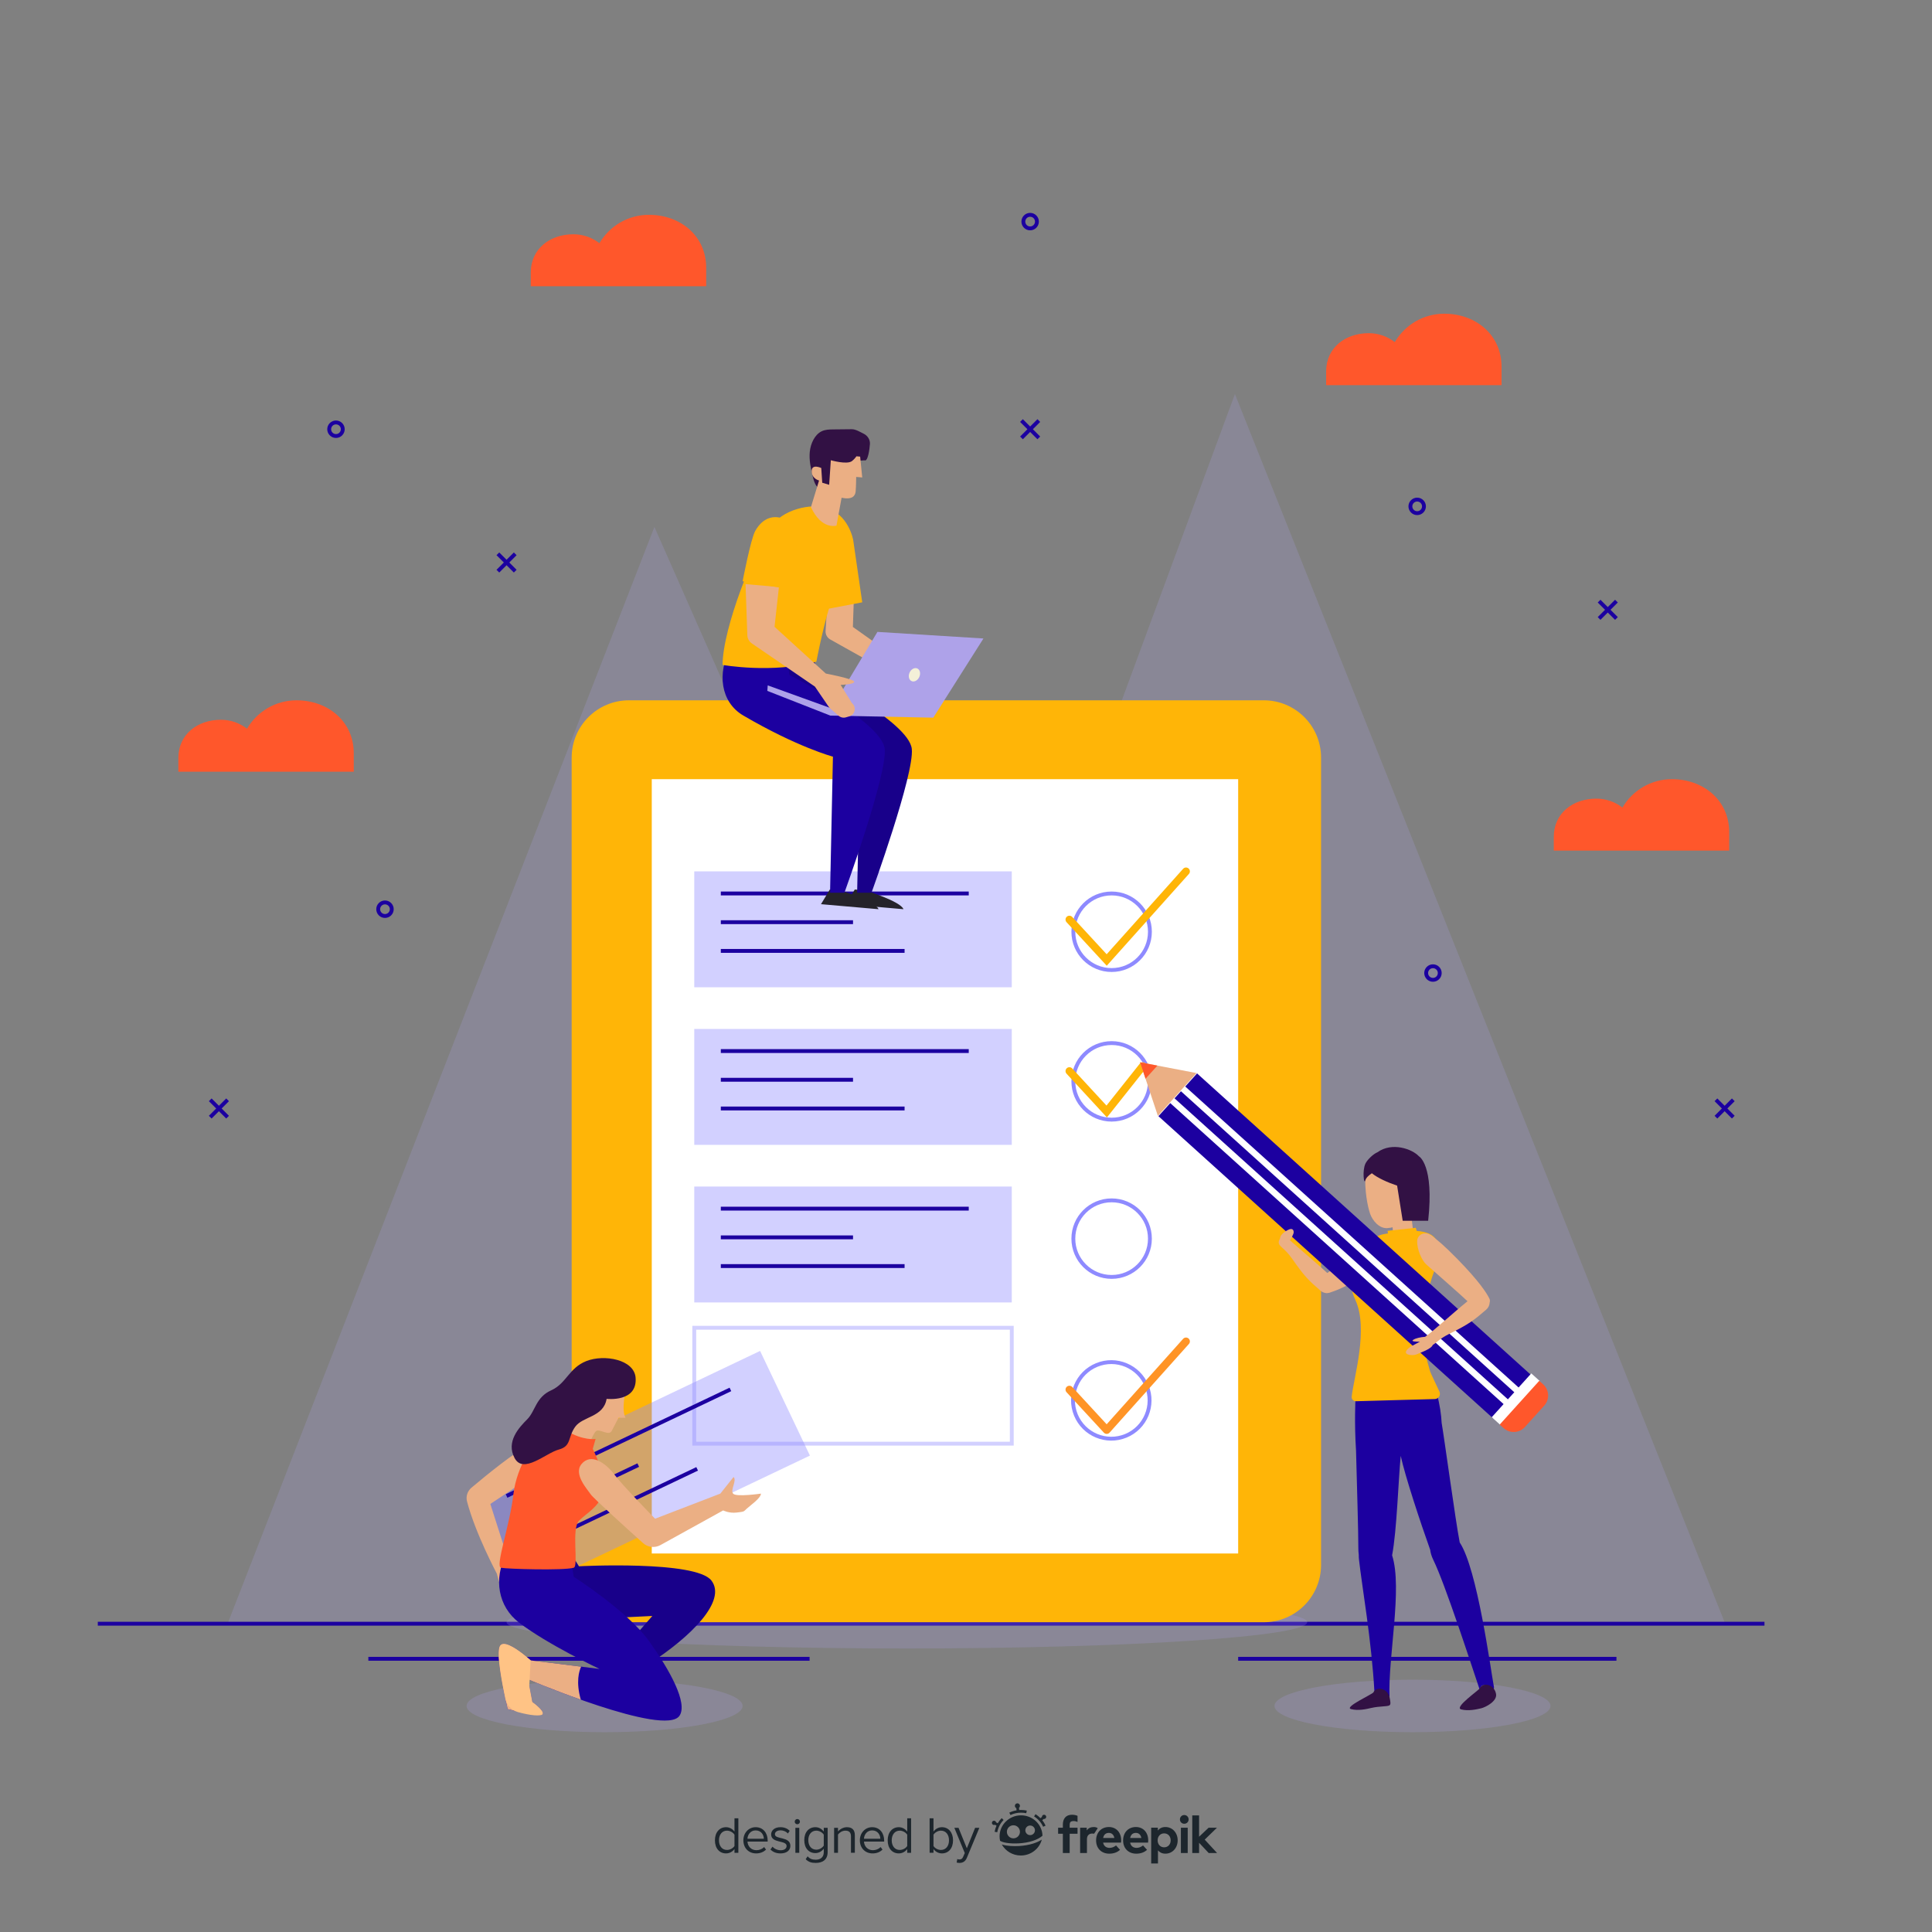 <?xml version="1.0" encoding="utf-8"?>
<!-- Generator: Adobe Illustrator 27.5.0, SVG Export Plug-In . SVG Version: 6.00 Build 0)  -->
<svg version="1.1" xmlns="http://www.w3.org/2000/svg" xmlns:xlink="http://www.w3.org/1999/xlink" x="0px" y="0px"
	 viewBox="0 0 500 500" style="enable-background:new 0 0 500 500;" xml:space="preserve">
<rect x="0" y="0" width="500" height="500" fill="#808080" stroke="none"/>
<g id="BACKGROUND">
	<g>
		<g>
			<polygon style="opacity:0.21;fill:#AEA2E9;" points="58.898,420.216 169.363,136.374 244.24,305.989 319.599,101.983 
				446.331,419.83 			"/>
			<line style="fill:none;stroke:#1C00A0;stroke-miterlimit:10;" x1="95.329" y1="429.295" x2="209.519" y2="429.295"/>
			<line style="fill:none;stroke:#1C00A0;stroke-miterlimit:10;" x1="320.436" y1="429.295" x2="418.334" y2="429.295"/>
			<line style="fill:none;stroke:#1C00A0;stroke-miterlimit:10;" x1="25.312" y1="420.216" x2="456.645" y2="420.216"/>
		</g>
		<path style="fill:#FF572B;" d="M76.728,181.24L76.728,181.24c-5.46,0-10.227,2.954-12.8,7.348
			c-1.865-1.447-4.205-2.311-6.748-2.311l0,0c-6.086,0-11.02,3.789-11.02,9.876v3.572h15.743H68.2h23.353v-4.805
			C91.553,186.732,84.915,181.24,76.728,181.24z"/>
		<path style="fill:#FF572B;" d="M373.773,81.189L373.773,81.189c-5.46,0-10.227,2.954-12.8,7.349
			c-1.865-1.447-4.205-2.311-6.748-2.311l0,0c-6.086,0-11.02,3.789-11.02,9.875v3.572h15.743h6.297h23.352V94.87
			C388.598,86.682,381.961,81.189,373.773,81.189z"/>
		<path style="fill:#FF572B;" d="M167.934,55.594L167.934,55.594c-5.46,0-10.227,2.954-12.8,7.348
			c-1.865-1.447-4.205-2.311-6.748-2.311h0c-6.086,0-11.02,3.789-11.02,9.875v3.572h15.743h6.297h23.352v-4.805
			C182.759,61.087,176.121,55.594,167.934,55.594z"/>
		<path style="fill:#FF572B;" d="M432.685,201.65L432.685,201.65c-5.46,0-10.227,2.954-12.8,7.348
			c-1.865-1.447-4.205-2.311-6.748-2.311l0,0c-6.086,0-11.02,3.789-11.02,9.876v3.572h15.743h6.297h23.353v-4.805
			C447.51,207.142,440.873,201.65,432.685,201.65z"/>
		<g>
			<line style="fill:none;stroke:#1C00A0;stroke-miterlimit:10;" x1="128.851" y1="143.33" x2="133.339" y2="147.818"/>
			<line style="fill:none;stroke:#1C00A0;stroke-miterlimit:10;" x1="133.339" y1="143.33" x2="128.851" y2="147.818"/>
		</g>
		<g>
			<line style="fill:none;stroke:#1C00A0;stroke-miterlimit:10;" x1="264.355" y1="108.839" x2="268.844" y2="113.327"/>
			<line style="fill:none;stroke:#1C00A0;stroke-miterlimit:10;" x1="268.844" y1="108.839" x2="264.355" y2="113.327"/>
		</g>
		<g>
			<line style="fill:none;stroke:#1C00A0;stroke-miterlimit:10;" x1="413.845" y1="155.571" x2="418.334" y2="160.059"/>
			<line style="fill:none;stroke:#1C00A0;stroke-miterlimit:10;" x1="418.334" y1="155.571" x2="413.845" y2="160.059"/>
		</g>
		<g>
			<line style="fill:none;stroke:#1C00A0;stroke-miterlimit:10;" x1="54.41" y1="284.63" x2="58.898" y2="289.118"/>
			<line style="fill:none;stroke:#1C00A0;stroke-miterlimit:10;" x1="58.898" y1="284.63" x2="54.41" y2="289.118"/>
		</g>
		<g>
			<line style="fill:none;stroke:#1C00A0;stroke-miterlimit:10;" x1="444.087" y1="284.63" x2="448.575" y2="289.118"/>
			<line style="fill:none;stroke:#1C00A0;stroke-miterlimit:10;" x1="448.575" y1="284.63" x2="444.087" y2="289.118"/>
		</g>
		<path style="fill:none;stroke:#1C00A0;stroke-miterlimit:10;" d="M101.39,235.3c0,0.97-0.786,1.757-1.757,1.757
			c-0.97,0-1.756-0.786-1.756-1.757c0-0.97,0.786-1.756,1.756-1.756C100.603,233.544,101.39,234.33,101.39,235.3z"/>
		<path style="fill:none;stroke:#1C00A0;stroke-miterlimit:10;" d="M88.707,111.083c0,0.97-0.786,1.757-1.756,1.757
			c-0.97,0-1.757-0.786-1.757-1.757c0-0.97,0.786-1.756,1.757-1.756C87.921,109.327,88.707,110.113,88.707,111.083z"/>
		<path style="fill:none;stroke:#1C00A0;stroke-miterlimit:10;" d="M268.356,57.351c0,0.97-0.786,1.756-1.756,1.756
			c-0.97,0-1.757-0.786-1.757-1.756c0-0.97,0.786-1.757,1.757-1.757C267.569,55.594,268.356,56.381,268.356,57.351z"/>
		<path style="fill:none;stroke:#1C00A0;stroke-miterlimit:10;" d="M372.605,251.821c0,0.97-0.786,1.757-1.756,1.757
			c-0.97,0-1.757-0.786-1.757-1.757c0-0.97,0.786-1.756,1.757-1.756C371.819,250.065,372.605,250.851,372.605,251.821z"/>
		<path style="fill:none;stroke:#1C00A0;stroke-miterlimit:10;" d="M368.522,131.048c0,0.97-0.786,1.756-1.756,1.756
			c-0.97,0-1.757-0.786-1.757-1.756c0-0.97,0.786-1.756,1.757-1.756C367.736,129.292,368.522,130.079,368.522,131.048z"/>
	</g>
</g>
<g id="OBJECTS">
	<path style="opacity:0.22;fill:#AEA2E9;" d="M192.192,441.497c0,3.754-15.992,6.798-35.72,6.798c-19.728,0-35.72-3.043-35.72-6.798
		s15.992-6.798,35.72-6.798C176.2,434.699,192.192,437.742,192.192,441.497z"/>
	<path style="opacity:0.22;fill:#AEA2E9;" d="M401.275,441.497c0,3.754-15.992,6.798-35.72,6.798c-19.728,0-35.72-3.043-35.72-6.798
		s15.992-6.798,35.72-6.798C385.283,434.699,401.275,437.742,401.275,441.497z"/>
	<path style="opacity:0.22;fill:#AEA2E9;" d="M338.31,419.83c0,3.754-46.387,6.798-103.607,6.798s-103.607-3.044-103.607-6.798
		s46.387-6.798,103.607-6.798S338.31,416.075,338.31,419.83z"/>
	<g>
		<path style="fill:#FFB507;" d="M327.062,419.83H162.777c-8.19,0-14.829-6.639-14.829-14.829V196.068
			c0-8.19,6.639-14.829,14.829-14.829h164.285c8.19,0,14.829,6.639,14.829,14.829v208.933
			C341.891,413.191,335.252,419.83,327.062,419.83z"/>
		<rect x="168.679" y="201.65" style="fill:#FFFFFF;" width="151.757" height="200.393"/>
		<g>
			<rect x="179.673" y="225.509" style="opacity:0.4;fill:#8E8AFF;" width="82.174" height="29.995"/>
			<line style="fill:none;stroke:#1C00A0;stroke-miterlimit:10;" x1="186.548" y1="231.229" x2="250.711" y2="231.229"/>
			<line style="fill:none;stroke:#1C00A0;stroke-miterlimit:10;" x1="186.548" y1="246.092" x2="234.104" y2="246.092"/>
			<line style="fill:none;stroke:#1C00A0;stroke-miterlimit:10;" x1="186.548" y1="238.66" x2="220.76" y2="238.66"/>
		</g>
		<g>
			<rect x="179.673" y="266.292" style="opacity:0.4;fill:#8E8AFF;" width="82.174" height="29.995"/>
			<line style="fill:none;stroke:#1C00A0;stroke-miterlimit:10;" x1="186.548" y1="272.012" x2="250.711" y2="272.012"/>
			<line style="fill:none;stroke:#1C00A0;stroke-miterlimit:10;" x1="186.548" y1="286.874" x2="234.104" y2="286.874"/>
			<line style="fill:none;stroke:#1C00A0;stroke-miterlimit:10;" x1="186.548" y1="279.443" x2="220.76" y2="279.443"/>
		</g>
		<g>
			<rect x="179.673" y="307.075" style="opacity:0.4;fill:#8E8AFF;" width="82.174" height="29.995"/>
			
				<rect x="179.673" y="343.624" style="opacity:0.4;fill:none;stroke:#8E8AFF;stroke-miterlimit:10;" width="82.174" height="29.995"/>
			<line style="fill:none;stroke:#1C00A0;stroke-miterlimit:10;" x1="186.548" y1="312.795" x2="250.711" y2="312.795"/>
			<line style="fill:none;stroke:#1C00A0;stroke-miterlimit:10;" x1="186.548" y1="327.657" x2="234.104" y2="327.657"/>
			<line style="fill:none;stroke:#1C00A0;stroke-miterlimit:10;" x1="186.548" y1="320.226" x2="220.76" y2="320.226"/>
		</g>
		<circle style="fill:none;stroke:#8E8AFF;stroke-miterlimit:10;" cx="287.69" cy="241.137" r="9.908"/>
		<circle style="fill:none;stroke:#8E8AFF;stroke-miterlimit:10;" cx="287.69" cy="279.857" r="9.908"/>
		<polyline style="fill:none;stroke:#FFB507;stroke-width:2;stroke-linecap:round;stroke-miterlimit:10;" points="276.757,237.984 
			286.415,248.448 306.939,225.509 		"/>
		<polyline style="fill:none;stroke:#FFB507;stroke-width:2;stroke-linecap:round;stroke-miterlimit:10;" points="276.757,277.193 
			286.415,287.656 295.743,275.913 		"/>
		<circle style="fill:none;stroke:#8E8AFF;stroke-miterlimit:10;" cx="287.69" cy="320.558" r="9.908"/>
		
			<ellipse transform="matrix(0.925 -0.38 0.38 0.925 -116.168 136.663)" style="fill:none;stroke:#8E8AFF;stroke-miterlimit:10;" cx="287.69" cy="362.25" rx="9.908" ry="9.908"/>
		
			<polyline style="fill:none;stroke:#FF9426;stroke-width:2;stroke-linecap:round;stroke-linejoin:round;stroke-miterlimit:10;" points="
			276.757,359.628 286.415,370.091 306.939,347.152 		"/>
	</g>
	<g>
		<g>
			<g>
				<path style="fill:#1C00A0;" d="M351.704,403.611c-0.046-0.421-0.063-0.814-0.056-1.184c-0.077-0.626-0.12-1.321-0.114-2.113
					c0.023-3.186-0.376-16.779-0.593-24.898h0c-0.469-7.098-0.147-13.409-0.147-13.409l21.037-1.438
					c0.829,3.077,1.168,5.644,1.267,7.689c0.57,3.178,3.716,26.1,4.566,30.304c0.044,0.218,0.078,0.422,0.112,0.628
					c4.564,6.838,7.996,32.859,8.85,37.365c0.113,0.6-0.221,0.558-0.581,0.513c-1.052-0.131-0.68-1.132-2.157-0.939
					c-0.782,0.101-0.933,1.193-0.933,1.193c-2.046-6.033-8.896-27.26-12.018-33.627c-0.471-0.96-0.713-1.828-0.807-2.616
					c-2.511-7.008-6.497-19.08-7.622-24.291c-0.598,5.962-1.012,19.429-2.233,25.725c2.758,8.532-1.102,26.51-0.664,36.733
					c-1.207-1.723-2.259-2.089-2.739-2.019c-0.778,0.114-1.161,0.761-1.161,0.761C354.935,424.274,352.485,410.674,351.704,403.611z
					"/>
				<path style="fill:#EBAF84;" d="M362.34,319.589c-2.284-0.6-5.335,0.134-6.489,0.966c-5.75,4.14-10.152,7.509-12.362,8.892
					c-3.224-3.026-9.646-8.242-10.487-9.31c-0.678-0.862-2.054,0.372-2.069,1.334c-0.019,1.184,1.397,1.302,3.556,4.404
					c3.109,4.469,4.194,5.509,7.273,8.165c0.415,0.358,0.884,0.541,1.35,0.597c0.161,0.033,0.326,0.039,0.493,0.009
					c0.31-0.025,0.608-0.105,0.878-0.234c1.809-0.571,5.111-2,11.072-5.725c4.258-2.66,5.847-4.008,7.012-4.947
					C364.644,322.067,363.757,319.961,362.34,319.589z"/>
				<path style="fill:#EBAF84;" d="M364.834,311.685c0.04,0.226,0.734,5.062,1.054,8.789c0.156,1.826-1.044,3.652-2.358,3.785
					c-0.02,0.002-0.038,0.004-0.057,0.005c-1.291,0.088-2.922-1.431-2.931-3.233c-0.015-3.262-0.397-6.574-0.406-6.626
					L364.834,311.685z"/>
				<path style="fill:#FFB507;" d="M370.044,332.432c-0.908,3.382-1.295,6.888-1.633,10.368c-0.25,2.554,0.04,5.176,0.556,7.683
					c0.313,1.519,0.719,3.019,1.17,4.503c0.115,0.377,1.477,3.196,2.385,5.157c0.411,0.888-0.215,1.902-1.193,1.928
					c-4.744,0.125-16.554,0.439-20.404,0.566c-0.66,0.022-1.187-0.541-1.111-1.196c0.6-5.199,4.393-17.526,0.958-25.006
					c-2.597-5.656,0.314-6.035,1.966-11.003c0.405-1.217,0.708-2.545,1.441-3.62c0.707-1.039,1.902-1.81,3.084-2.194
					c0.629-0.205,1.285-0.31,1.938-0.408c3.54-0.531,11.852-2.135,12.987,2.877c0.309,1.367,0.192,2.771-0.137,4.123
					c-0.369,1.51-0.976,2.949-1.467,4.424C370.385,331.229,370.206,331.828,370.044,332.432z"/>
				<path style="fill:#EBAF84;" d="M367.125,307.991c-0.13,4.179-0.19,5.106-1.886,6.93c-1.697,1.824-4.237,2.78-6.204,2.914
					c-2.124,0.145-3.853-1.991-4.453-3.715c-0.621-1.785-1.494-6.01-1.208-10.596c0.144-2.324,2.797-5.314,5.73-5.514
					C362.036,297.809,367.445,297.781,367.125,307.991z"/>
				<path style="fill:#321144;" d="M355.449,437.97c-0.208,0.483-7.721,3.846-5.803,4.344c1.918,0.498,4.077-0.03,5.171-0.284
					c1.094-0.253,2.167-0.351,3.472-0.448c1.72-0.128,1.726-0.236,1.362-2.162C359.15,436.769,356.122,436.408,355.449,437.97z"/>
				<path style="fill:#321144;" d="M382.971,436.926c-0.209,0.484-6.744,4.967-4.826,5.465c1.918,0.498,4.077-0.03,5.171-0.284
					c1.095-0.253,4.22-1.805,3.856-3.731C386.671,435.725,383.643,435.363,382.971,436.926z"/>
				<path style="fill:#EBAF84;" d="M365.892,308.128c-0.488,1.476-0.257,2.88,0.516,3.136c0.773,0.256,1.796-0.734,2.284-2.21
					c0.489-1.475,0.257-2.879-0.516-3.135C367.403,305.663,366.381,306.652,365.892,308.128z"/>
				<g>
					<defs>
						<path id="SVGID_1_" d="M383.712,436.182c-0.114,0.053-0.22,0.118-0.317,0.195
							C383.483,436.292,383.589,436.228,383.712,436.182z"/>
					</defs>
					<use xlink:href="#SVGID_1_"  style="overflow:visible;fill:#FFC385;"/>
					<clipPath id="SVGID_00000098211433619111966700000006888809017850911891_">
						<use xlink:href="#SVGID_1_"  style="overflow:visible;"/>
					</clipPath>
				</g>
				<g>
					<g>
						
							<rect x="340.5" y="264.009" transform="matrix(-0.67 0.742 -0.742 -0.67 820.408 280.214)" style="fill:#1C00A0;" width="14.916" height="116.687"/>
						
							<rect x="348.348" y="262.089" transform="matrix(-0.67 0.742 -0.742 -0.67 821.19 276.496)" style="fill:#FFFFFF;" width="1.657" height="117.145"/>
						
							<rect x="345.57" y="265.164" transform="matrix(-0.67 0.742 -0.742 -0.67 818.832 283.675)" style="fill:#FFFFFF;" width="1.657" height="117.145"/>
						
							<rect x="384.501" y="360.531" transform="matrix(-0.67 0.742 -0.742 -0.67 923.636 313.685)" style="fill:#FFFFFF;" width="15.271" height="2.974"/>
						<path style="fill:#FF572B;" d="M394.646,369.31l4.998-5.533c1.447-1.601,1.321-4.072-0.28-5.519l-1.006-0.908l-10.236,11.332
							l1.006,0.908C390.729,371.036,393.2,370.911,394.646,369.31z"/>
						<polygon style="fill:#EBAF84;" points="299.658,288.78 309.657,277.711 299.536,275.777 295.053,274.914 296.466,279.177 
													"/>
						<polygon style="fill:#FF572B;" points="296.466,279.177 299.536,275.777 295.053,274.914 						"/>
					</g>
				</g>
				<path style="fill:#EBAF84;" d="M385.462,336.097c-0.697-1.443-2.602-4.447-8.353-10.332c-3.509-3.591-5.166-4.855-6.332-5.792
					c-2.077-1.67-3.945-0.355-4.006,1.109c-0.097,2.359,1.272,5.183,2.33,6.133c4.734,4.247,8.624,7.564,10.692,9.547
					c-3.651,2.939-9.626,8.397-10.813,9.075c-0.062,0.035-0.093,0.085-0.139,0.128c-1.164,0.08-2.44,0.331-3.116,0.795
					c-0.655,0.449,0.737,0.455,1.74,0.471c-1.808,1.016-2.978,1.409-3.521,2.388c-0.612,1.105,1.753,1.26,2.599,0.908
					c0.846-0.352,3.95-1.428,4.261-2.474c0,0,0-0.001,0-0.001c0.784-0.381,1.615-1.533,4.306-2.868
					c5.069-2.516,6.306-3.474,9.507-6.235c0.592-0.511,0.868-1.176,0.905-1.828C385.624,336.775,385.618,336.421,385.462,336.097z"
					/>
				<path style="fill:#EBAF84;" d="M333.274,321.738c0.451-0.569,1.109-1.474,1.463-2.478c0.203-0.574-0.043-1.302-0.734-1.197
					c-0.605,0.092-2.292,1.069-2.599,1.94c-0.26,0.738-0.177,1.686,0.147,2.309C331.876,322.936,332.537,322.668,333.274,321.738z"
					/>
			</g>
		</g>
		<polygon style="fill:#FFB507;" points="366.766,319.028 366.407,317.745 359.103,318.541 359.2,319.21 		"/>
		<path style="fill:#321144;" d="M367.231,299.263c-1.748-1.909-6.963-3.775-10.738-1.068c-1.218,0.527-2.679,2.013-3.122,2.95
			c-0.846,1.792-0.383,5.587-0.031,4.352c0.21-0.734,0.897-1.309,1.694-1.862c1.482,1.207,4.078,2.387,6.539,3.202l1.444,9.091
			h6.592C371.193,301.426,367.231,299.263,367.231,299.263z"/>
	</g>
	<g>
		<g>
			
				<rect x="124.886" y="365.832" transform="matrix(0.903 -0.43 0.43 0.903 -147.572 108.308)" style="opacity:0.4;fill:#8E8AFF;" width="82.174" height="29.995"/>
			<line style="fill:none;stroke:#1C00A0;stroke-miterlimit:10;" x1="131.095" y1="387.158" x2="189.029" y2="359.58"/>
			<line style="fill:none;stroke:#1C00A0;stroke-miterlimit:10;" x1="137.483" y1="400.577" x2="180.422" y2="380.137"/>
			<line style="fill:none;stroke:#1C00A0;stroke-miterlimit:10;" x1="134.289" y1="393.867" x2="165.179" y2="379.163"/>
		</g>
		<g>
			<path style="fill:#EBAF84;" d="M137.99,381.837l-11.092,7.39l5.525,17.24c0,0,4.018,1.794,4.751,3.181s2.039,3.181,1.305,3.099
				c-0.734-0.081-2.854-1.876-3.262-1.876c-0.408,0,0.652,4.893,0.652,4.893s-3.67-0.489-5.056-2.61
				c-1.387-2.12-2.218-5.872-2.218-5.872s-5.565-10.399-7.733-18.73c-0.339-1.302,0.128-2.68,1.159-3.546
				c3.508-2.949,11.649-9.635,14.746-10.836C140.763,372.621,143.21,378.93,137.99,381.837z"/>
			<path style="fill:#18008A;" d="M148.47,403.164l1.356,2.184c0,0,30.247-1.572,34.285,3.688c4.037,5.26-5.26,14.558-16.271,21.653
				s-7.218,4.893-7.218,4.893s10.521,1.468,10.399,3.059c-0.122,1.59-20.063,0-20.063,0l17.861-20.43l-25.079,1.223l-5.383-15.047
				L148.47,403.164z"/>
			<path style="fill:#1C00A0;" d="M147.594,402.185l0.876,5.872c0,0,13.987,8.931,19.492,16.638
				c5.505,7.707,10.057,16.085,7.9,19.329c-3.741,5.627-39.218-9.42-39.218-9.42l1.101,5.872c0,0,3.253,2.312,2.654,3.169
				c-0.599,0.856-9.016-1.334-9.016-1.334s-3.181-13.335-2.08-16.148c1.101-2.814,8.033,3.548,8.033,3.548l17.809,2.208
				c0,0-13.486-6.367-20.827-11.995c-5.413-4.15-6.661-11.377-3.269-17.739H147.594z"/>
			<path style="fill:#EBAF84;" d="M137.337,429.711l13.064,1.619c-0.526,1.106-1.411,3.895-0.092,8.543
				c-7.476-2.646-13.665-5.269-13.665-5.269l1.101,5.872c0,0,3.253,2.312,2.654,3.169c-0.599,0.856-9.016-1.334-9.016-1.334
				s-3.181-13.335-2.08-16.148C130.405,423.35,137.337,429.711,137.337,429.711z"/>
			<path style="fill:#FFC385;" d="M135.512,428.178l1.825,1.533l-0.364,6.65l0.771,4.115c0,0,3.253,2.312,2.654,3.169
				c-0.402,0.575-3.241,0.32-6.365-0.56c-1.645-0.463-2.896-1.796-3.252-3.467c-0.863-4.048-2.266-11.442-1.478-13.455
				C130.04,424.282,133.377,426.5,135.512,428.178z"/>
			<path style="fill:#FFB507;" d="M163.13,356.677c0,0,6.361,8.38-5.689,10.888c-12.05,2.508-9.997-4.263-9.199-5.913
				C149.039,360.001,158.971,355.086,163.13,356.677z"/>
			<path style="fill:#EBAF84;" d="M161.907,359.851c0,0-1.178,5.172,0,7.071h-1.833c0,0-1.048,2.03-1.768,3.405
				c-0.72,1.375-3.077-0.589-3.994,0c-0.917,0.589-2.641,5.587-2.641,5.587l-9.013-2.706l7.529-15.582L161.907,359.851z"/>
			<path style="fill:#FF572B;" d="M154.137,372.403c0,0-3.18,0.545-7.747-2.228l-1.631,1.631l-5.791,0.619
				c0,0-5.22,6.476-6.117,14.387c-0.897,7.911-4.746,18.595-3.197,18.921c1.55,0.326,16.187,0.747,18.815,0
				c1.356-0.385-0.693-10.195,1.427-12.234c2.12-2.039,4.96-3.478,5.954-6.688c1.427-4.608-2.447-11.826-2.447-11.826
				L154.137,372.403z"/>
			<path style="fill:#EBAF84;" d="M169.537,393.042c0,0-8.365-8.534-10.567-11.47c-2.202-2.936-6.056-5.659-8.502-2.642
				c-2.111,2.603,1.59,6.556,2.386,7.78c0.609,0.937,9.452,8.94,13.563,12.639c1.242,1.118,3.051,1.321,4.513,0.513l16.224-8.965
				c0,0,1.51,0.791,3.528,0.546c2.019-0.245,1.726-0.211,2.582-1.006c0.856-0.795,3.67-2.728,3.67-3.891
				c0,0-6.239,0.908-7.157,0.052c-0.918-0.857,1.04-3.487,0.061-4.343l-3.418,4.291L169.537,393.042z"/>
			<path style="fill:#321144;" d="M164.496,356.555c-0.36-4.742-8.156-6.117-12.723-4.323s-5.138,5.791-9.134,7.585
				c-3.996,1.794-4.078,5.383-6.198,7.503c-2.121,2.12-5.546,5.79-3.262,10.031c2.284,4.241,8.074-1.305,11.418-2.202
				c3.344-0.897,2.283-3.099,4.241-5.872c1.957-2.773,7.34-2.447,8.156-7.259C156.993,362.019,164.985,362.997,164.496,356.555z"/>
		</g>
	</g>
	<g>
		<path style="fill:#25232A;" d="M217.488,230.445c0,0,9.105,2.791,9.876,4.855l-14.89-1.299l2.286-3.794L217.488,230.445z"/>
		<path style="fill:#25232A;" d="M223.942,230.445c0,0,9.105,2.791,9.876,4.855l-14.89-1.299l2.286-3.794L223.942,230.445z"/>
		<g>
			<path style="fill:#18008A;" d="M210.31,167.859l0.991,6.818c0,0,23.928,12.112,24.671,19.134
				c0.694,6.561-10.43,37.234-10.43,37.234h-3.716l0.743-35.226c0,0-9.149-2.425-23.205-10.649
				c-5.925-3.467-6.778-11.103-3.327-17.311H210.31z"/>
			<path style="fill:#1C00A0;" d="M203.303,167.859l0.991,6.818c0,0,23.928,12.112,24.671,19.134
				c0.694,6.561-10.43,37.234-10.43,37.234h-3.716l0.743-35.226c0,0-9.149-2.425-23.205-10.649
				c-5.925-3.467-6.778-11.103-3.327-17.311H203.303z"/>
			<g>
				<path style="fill:#321144;" d="M223.714,119.13c0.915,0.455,1.34-3.012,1.421-4.207c0.081-1.195-0.673-2.214-1.591-2.663
					c-0.917-0.448-2.086-1.188-3.112-1.177c-2.413,0.025-2.413,0.025-4.826,0.05c-1.009,0.01-2.052,0.029-3.008,0.506
					c-1.749,0.872-2.814,3.132-3.027,5.282c-0.213,2.149,0.264,4.233,0.738,6.258c0.316,1.352,0.763,2.873,1.904,3.311
					c1.108,0.425,2.386-0.402,3.266-1.434c1.423-1.67,2.926-0.779,4.128-2.664c1.203-1.884,0.895-3.548,2.773-3.16"/>
			</g>
			<path style="fill:#EBAF84;" d="M220.994,154.273l-0.266,7.984l11.767,8.352l2.501,0.629c0.733,0.184,1.322,0.728,1.565,1.443
				l0.069,0.203l-2.69,0.117l2.214,3.269c0.434,0.64,0.207,1.515-0.483,1.864l-1.382,0.7c-0.518,0.262-1.148,0.144-1.535-0.289
				l-5.46-6.097l-12.429-6.957c-0.795-0.445-1.264-1.306-1.206-2.215l0.66-10.454L220.994,154.273z"/>
			<polygon style="fill:#FFB507;" points="220.805,139.738 223.146,155.88 212.969,157.815 214.114,144.743 			"/>
			<path style="fill:#FFB507;" d="M213.636,131.371c-3.738-0.996-11.006,0.178-14.611,5.425
				c-3.605,5.247-11.962,25.447-12.022,35.284c0,0,12.826,2.298,24.273-0.837c0,0,2.279-12.067,4.46-17.082
				c2.181-5.015,2.034-4.847,5.069-14.423C220.805,139.738,219.616,132.964,213.636,131.371z"/>
			<path style="fill:#EBAF84;" d="M222.604,118.173l0.542,5.391l-1.566-0.137c0,0-0.032,2.648-0.139,3.774
				c-0.107,1.127-0.866,2.196-3.64,1.618l-1.321,7.205c0,0-3.845,1.221-6.609-4.784l2.101-6.885c0,0-1.93-0.463-1.918-2.439
				c0.012-1.976,2.488-0.793,2.488-0.793l0.253,3.809l1.792,0.535l0.428-6.358c0,0,4.173,1.203,5.463,0.224
				c0.677-0.514,1.171-1.244,1.171-1.244L222.604,118.173z"/>
			<g>
				<polygon style="fill:#AEA2E9;" points="198.585,178.802 214.881,185.196 241.534,185.732 254.517,165.241 227.078,163.534 
					215.207,183.342 198.687,177.376 				"/>
				<path style="fill:#F3F0D8;" d="M237.972,175.065c-0.351,0.925-1.225,1.482-1.951,1.244c-0.726-0.238-1.031-1.182-0.68-2.107
					c0.351-0.925,1.225-1.482,1.951-1.243C238.018,173.196,238.323,174.14,237.972,175.065z"/>
			</g>
			<path style="fill:#EBAF84;" d="M201.584,151.923l-1.135,10.29l13.269,12.102c0,0,7.275,1.382,7.346,2.106
				c0.071,0.724-3.504,0.83-3.504,0.83l2.899,4.675l0.144,0.14c1.092,1.063,0.632,2.909-0.832,3.335l-0.865,0.252
				c-0.648,0.188-1.347,0.036-1.857-0.405l-2.111-1.826c-0.208-0.18-0.392-0.386-0.546-0.613l-3.494-5.117L194.58,166.52
				c-0.704-0.482-1.137-1.27-1.167-2.122l-0.463-13.224L201.584,151.923z"/>
			<path style="fill:#FFB507;" d="M202.259,134.078c3.642,1.09,4.107,5.061,3.725,8.787c-0.382,3.726,0.11,9.959,0.11,9.959
				l-13.901-2.404c0,0,2.084-10.913,3.257-13.003C197.221,134.263,199.768,133.333,202.259,134.078z"/>
		</g>
	</g>
</g>
<g id="DESIGNED_BY_FREEPIK">
	<g>
		<g id="XMLID_24_">
			<g id="XMLID_210_">
				<path id="XMLID_278_" style="fill:#1D262D;" d="M259.231,470.525c-0.395,0.405-0.734,0.85-1.013,1.327l-0.425-0.22
					c-0.061-0.272-0.319-0.459-0.602-0.426c-0.302,0.036-0.519,0.31-0.483,0.612c0.036,0.302,0.31,0.519,0.612,0.483
					c0.06-0.007,0.116-0.024,0.168-0.048l0.413,0.214c-0.229,0.506-0.395,1.04-0.493,1.593l0.682,0.12
					c0.21-1.193,0.776-2.29,1.637-3.172L259.231,470.525z"/>
				<path id="XMLID_277_" style="fill:#1D262D;" d="M264.244,468.422c-0.156,0-0.311,0.005-0.466,0.015l-0.067-0.572
					c0.171-0.136,0.27-0.355,0.243-0.589c-0.042-0.359-0.368-0.616-0.727-0.574s-0.616,0.368-0.574,0.727
					c0.027,0.232,0.173,0.421,0.37,0.515l0.067,0.57c-0.652,0.106-1.282,0.303-1.882,0.59l0.299,0.625
					c0.853-0.408,1.774-0.615,2.736-0.615c0.454,0,0.907,0.048,1.348,0.144l0.147-0.677
					C265.25,468.476,264.747,468.422,264.244,468.422z"/>
				<path id="XMLID_265_" style="fill:#1D262D;" d="M270.276,470.749c0.302-0.037,0.517-0.312,0.48-0.614
					c-0.037-0.302-0.312-0.517-0.614-0.48c-0.283,0.035-0.489,0.278-0.484,0.556l-0.38,0.332c-0.382-0.393-0.813-0.742-1.286-1.041
					l-0.369,0.586c1.036,0.653,1.846,1.577,2.342,2.672l0.631-0.286c-0.229-0.506-0.518-0.979-0.861-1.411l0.367-0.321
					C270.158,470.754,270.216,470.757,270.276,470.749z"/>
				<path id="XMLID_264_" style="fill:#1D262D;" d="M263.744,477.748c-0.353,0.021-0.708,0.032-1.057,0.032
					c-0.804,0-1.583-0.056-2.264-0.164c-0.357-0.057-0.773-0.142-1.16-0.267c0.956,1.7,2.804,2.855,4.923,2.855
					c2.609,0,4.807-1.751,5.435-4.114c-0.623,0.41-1.375,0.754-2.246,1.025C266.297,477.452,265.04,477.67,263.744,477.748z"/>
				<path id="XMLID_233_" style="fill:#1D262D;" d="M264.244,469.807c-3.063,0-5.554,2.436-5.554,5.43
					c0,0.389,0.042,0.776,0.125,1.152c0.615,0.441,2.472,0.813,4.885,0.668c2.63-0.158,4.839-0.875,6.095-1.972
					c-0.005-0.178-0.019-0.356-0.041-0.532C269.407,471.848,267.038,469.807,264.244,469.807z M262.271,475.759
					c-0.932,0-1.69-0.758-1.69-1.69s0.758-1.69,1.69-1.69c0.932,0,1.69,0.758,1.69,1.69S263.203,475.759,262.271,475.759z
					 M266.599,474.929c-0.685,0-1.243-0.557-1.243-1.243c0-0.685,0.557-1.243,1.243-1.243c0.685,0,1.243,0.558,1.243,1.243
					C267.842,474.372,267.285,474.929,266.599,474.929z"/>
			</g>
			<path id="XMLID_209_" style="fill:#1D262D;" d="M278.864,471.513c-0.269-0.106-0.736-0.282-1.263-0.217
				c-0.503,0.063-0.771,0.311-0.771,0.92v0.791h2.035v1.569h-2.035v4.983h-1.765v-4.983h-1.224v-1.569h1.224v-0.811
				c0-1.535,0.818-2.542,2.346-2.542c0.587,0,1.057,0.111,1.453,0.281L278.864,471.513z"/>
			<path id="XMLID_180_" style="fill:#1D262D;" d="M283.16,474.557c-0.161-0.027-0.327-0.042-0.481-0.042
				c-0.818,0-1.379,0.5-1.379,1.474v3.57h-1.765v-6.552h1.711v0.717c0.412-0.615,1.041-0.893,1.846-0.893
				c0.379,0,0.774,0.117,1,0.308L283.16,474.557z"/>
			<path id="XMLID_141_" style="fill:#1D262D;" d="M290.165,476.273c0,0.203-0.014,0.446-0.034,0.595h-4.645
				c0.189,0.947,0.852,1.359,1.684,1.359c0.568,0,1.183-0.23,1.657-0.629l1.035,1.136c-0.744,0.683-1.691,0.994-2.793,0.994
				c-2.008,0-3.401-1.366-3.401-3.428c0-2.062,1.352-3.469,3.313-3.469C288.867,472.831,290.158,474.231,290.165,476.273z
				 M285.493,475.664h2.901c-0.162-0.839-0.669-1.312-1.427-1.312C286.135,474.353,285.648,474.853,285.493,475.664z"/>
			<path id="XMLID_69_" style="fill:#1D262D;" d="M297.157,476.273c0,0.203-0.014,0.446-0.034,0.595h-4.645
				c0.189,0.947,0.852,1.359,1.684,1.359c0.568,0,1.183-0.23,1.657-0.629l1.035,1.136c-0.744,0.683-1.69,0.994-2.793,0.994
				c-2.008,0-3.401-1.366-3.401-3.428c0-2.062,1.352-3.469,3.313-3.469C295.858,472.831,297.15,474.231,297.157,476.273z
				 M292.484,475.664h2.901c-0.162-0.839-0.67-1.312-1.427-1.312C293.127,474.353,292.64,474.853,292.484,475.664z"/>
			<path id="XMLID_325_" style="fill:#1D262D;" d="M304.781,476.28c0,1.968-1.366,3.448-3.171,3.448
				c-0.879,0-1.501-0.345-1.927-0.852v3.388h-1.758v-9.257h1.724v0.724c0.426-0.534,1.055-0.899,1.954-0.899
				C303.415,472.831,304.781,474.312,304.781,476.28z M299.595,476.28c0,1.034,0.683,1.805,1.684,1.805
				c1.041,0,1.69-0.805,1.69-1.805s-0.649-1.805-1.69-1.805C300.278,474.474,299.595,475.245,299.595,476.28z"/>
			<path id="XMLID_35_" style="fill:#1D262D;" d="M307.616,470.863c0,0.636-0.494,1.122-1.129,1.122s-1.122-0.487-1.122-1.122
				c0-0.636,0.487-1.136,1.122-1.136S307.616,470.228,307.616,470.863z M307.379,479.559h-1.765v-6.552h1.765V479.559z"/>
			<path id="XMLID_25_" style="fill:#1D262D;" d="M310.324,475.34l2.468-2.333h2.164l-3.178,3.083l3.198,3.469h-2.171l-2.482-2.651
				v2.651h-1.765v-9.737h1.765V475.34z"/>
		</g>
		<g>
			<path style="fill:#1D262D;" d="M190.082,479.5v-0.964c-0.482,0.656-1.271,1.124-2.181,1.124c-1.686,0-2.877-1.285-2.877-3.385
				c0-2.061,1.178-3.399,2.877-3.399c0.87,0,1.659,0.428,2.181,1.138v-3.439h1.004v8.926H190.082z M190.082,477.747v-2.931
				c-0.361-0.562-1.137-1.044-1.94-1.044c-1.298,0-2.074,1.071-2.074,2.503c0,1.432,0.776,2.489,2.074,2.489
				C188.944,478.764,189.72,478.309,190.082,477.747z"/>
			<path style="fill:#1D262D;" d="M192.383,476.261c0-1.874,1.338-3.386,3.185-3.386c1.954,0,3.105,1.526,3.105,3.466v0.255h-5.232
				c0.08,1.218,0.937,2.235,2.329,2.235c0.736,0,1.485-0.295,1.994-0.816l0.482,0.656c-0.642,0.642-1.512,0.99-2.569,0.99
				C193.761,479.66,192.383,478.282,192.383,476.261z M195.555,473.706c-1.379,0-2.061,1.164-2.115,2.154h4.242
				C197.669,474.896,197.027,473.706,195.555,473.706z"/>
			<path style="fill:#1D262D;" d="M199.395,478.643l0.522-0.722c0.428,0.495,1.245,0.923,2.128,0.923
				c0.99,0,1.526-0.469,1.526-1.111c0-1.565-4.001-0.602-4.001-2.998c0-1.003,0.87-1.86,2.408-1.86c1.097,0,1.874,0.415,2.396,0.937
				l-0.469,0.696c-0.388-0.469-1.097-0.816-1.927-0.816c-0.883,0-1.432,0.442-1.432,1.017c0,1.418,4.001,0.482,4.001,2.997
				c0,1.084-0.87,1.954-2.542,1.954C200.947,479.66,200.051,479.339,199.395,478.643z"/>
			<path style="fill:#1D262D;" d="M205.671,471.444c0-0.375,0.308-0.682,0.669-0.682c0.375,0,0.682,0.308,0.682,0.682
				s-0.308,0.669-0.682,0.669C205.979,472.113,205.671,471.819,205.671,471.444z M205.845,479.5v-6.463h1.004v6.463H205.845z"/>
			<path style="fill:#1D262D;" d="M208.508,481.159l0.508-0.749c0.535,0.642,1.178,0.883,2.101,0.883
				c1.071,0,2.074-0.522,2.074-1.94v-0.924c-0.468,0.656-1.258,1.151-2.168,1.151c-1.686,0-2.877-1.258-2.877-3.346
				c0-2.074,1.178-3.359,2.877-3.359c0.87,0,1.646,0.428,2.168,1.138v-0.977h1.003v6.276c0,2.141-1.499,2.81-3.078,2.81
				C210.02,482.122,209.27,481.908,208.508,481.159z M213.191,477.64v-2.824c-0.348-0.562-1.124-1.044-1.927-1.044
				c-1.298,0-2.074,1.031-2.074,2.462c0,1.419,0.776,2.462,2.074,2.462C212.067,478.697,212.843,478.202,213.191,477.64z"/>
			<path style="fill:#1D262D;" d="M220.23,479.5v-4.229c0-1.137-0.575-1.499-1.445-1.499c-0.79,0-1.539,0.482-1.913,1.004v4.724
				h-1.004v-6.463h1.004v0.937c0.455-0.535,1.338-1.097,2.301-1.097c1.352,0,2.061,0.682,2.061,2.087v4.536H220.23z"/>
			<path style="fill:#1D262D;" d="M222.531,476.261c0-1.874,1.338-3.386,3.185-3.386c1.954,0,3.105,1.526,3.105,3.466v0.255h-5.232
				c0.08,1.218,0.937,2.235,2.328,2.235c0.736,0,1.485-0.295,1.994-0.816l0.482,0.656c-0.642,0.642-1.512,0.99-2.569,0.99
				C223.91,479.66,222.531,478.282,222.531,476.261z M225.703,473.706c-1.378,0-2.061,1.164-2.114,2.154h4.242
				C227.817,474.896,227.175,473.706,225.703,473.706z"/>
			<path style="fill:#1D262D;" d="M234.789,479.5v-0.964c-0.482,0.656-1.271,1.124-2.181,1.124c-1.686,0-2.877-1.285-2.877-3.385
				c0-2.061,1.177-3.399,2.877-3.399c0.87,0,1.66,0.428,2.181,1.138v-3.439h1.004v8.926H234.789z M234.789,477.747v-2.931
				c-0.362-0.562-1.137-1.044-1.94-1.044c-1.298,0-2.074,1.071-2.074,2.503c0,1.432,0.776,2.489,2.074,2.489
				C233.652,478.764,234.428,478.309,234.789,477.747z"/>
			<path style="fill:#1D262D;" d="M240.583,479.5v-8.926h1.003v3.439c0.522-0.709,1.298-1.138,2.182-1.138
				c1.686,0,2.877,1.338,2.877,3.399c0,2.101-1.191,3.385-2.877,3.385c-0.91,0-1.699-0.468-2.182-1.124v0.964H240.583z
				 M243.513,478.764c1.312,0,2.088-1.057,2.088-2.489c0-1.432-0.776-2.503-2.088-2.503c-0.789,0-1.579,0.482-1.927,1.044v2.931
				C241.935,478.309,242.724,478.764,243.513,478.764z"/>
			<path style="fill:#1D262D;" d="M247.742,481.119c0.147,0.067,0.388,0.107,0.549,0.107c0.441,0,0.736-0.147,0.964-0.682
				l0.428-0.977l-2.703-6.53h1.084l2.154,5.299l2.141-5.299h1.097l-3.238,7.775c-0.388,0.937-1.044,1.298-1.9,1.311
				c-0.214,0-0.549-0.04-0.736-0.094L247.742,481.119z"/>
		</g>
	</g>
</g>
</svg>

